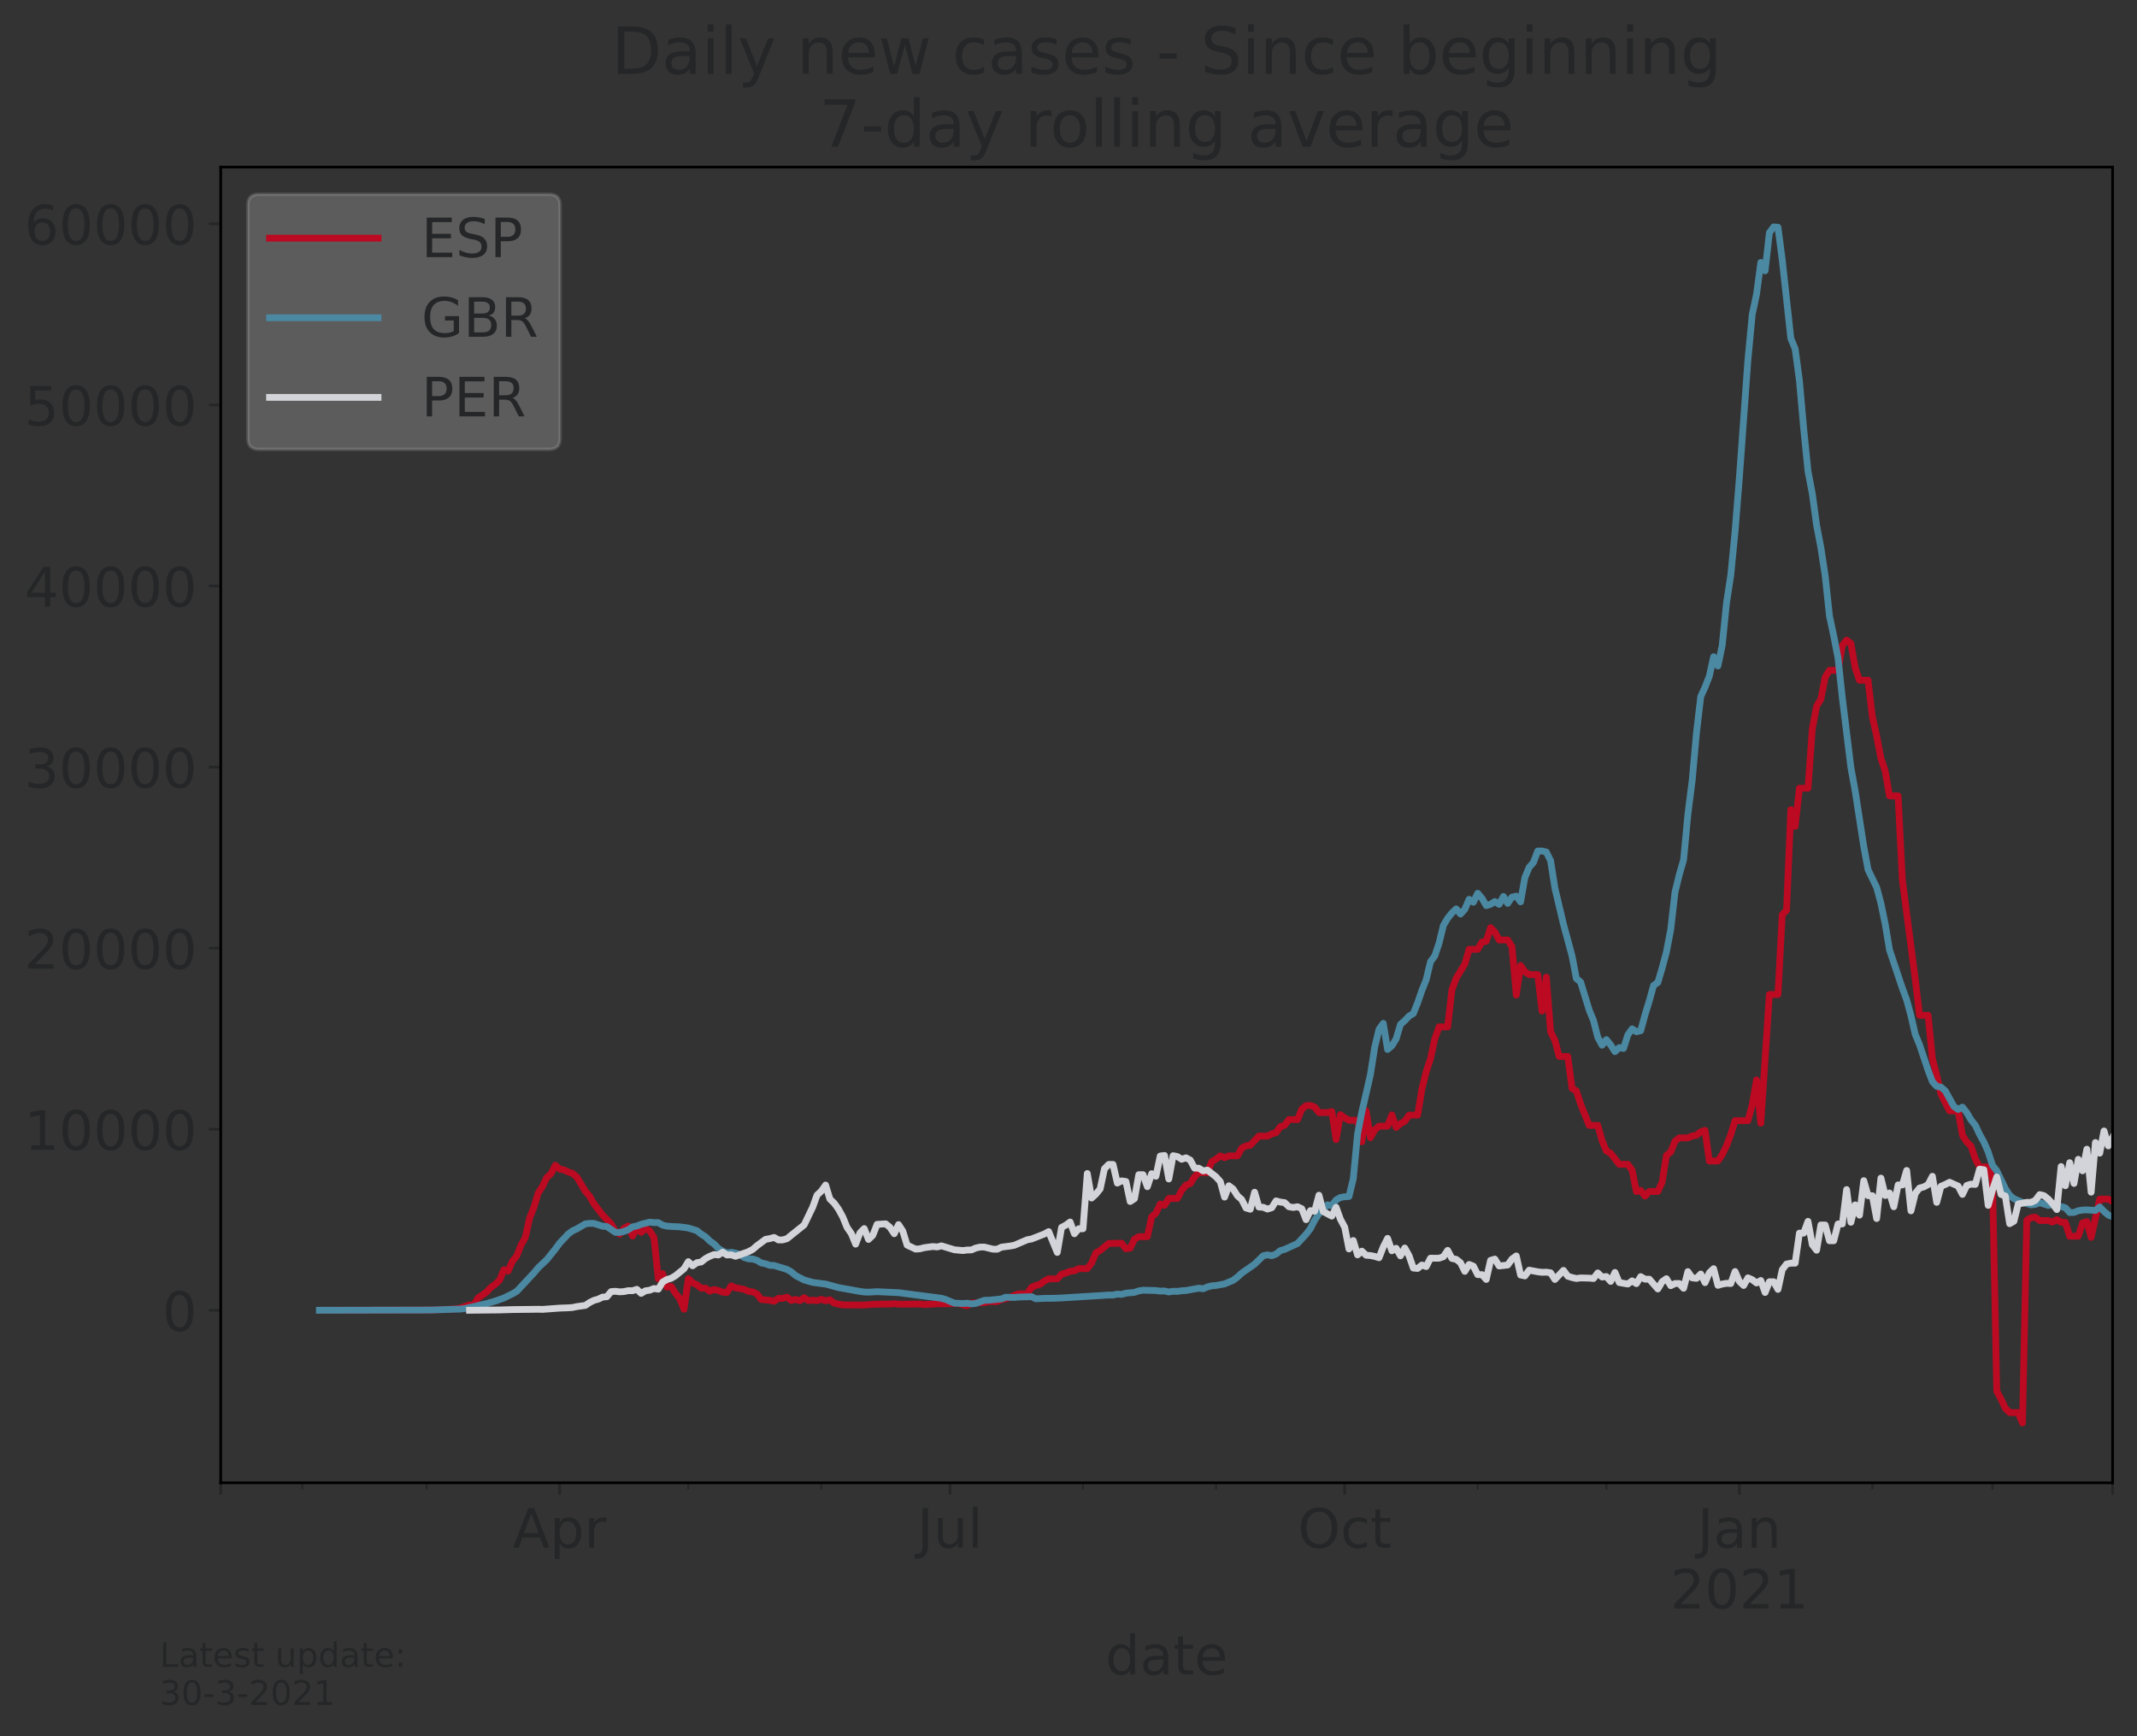 <?xml version="1.0" encoding="utf-8" standalone="no"?>
<!DOCTYPE svg PUBLIC "-//W3C//DTD SVG 1.1//EN"
  "http://www.w3.org/Graphics/SVG/1.1/DTD/svg11.dtd">
<!-- Created with matplotlib (https://matplotlib.org/) -->
<svg height="512.168pt" version="1.1" viewBox="0 0 630.3 512.168" width="630.3pt" xmlns="http://www.w3.org/2000/svg" xmlns:xlink="http://www.w3.org/1999/xlink">
 <rect x="0" y="0" width="630.3" height="512.168" fill="#333333" stroke="none"/>
 <defs>
  <style type="text/css">*{stroke-linecap:butt;stroke-linejoin:round;}</style>
 </defs>
 <g id="figure_1">
  <g id="patch_1">
   <path d="M 0 512.168 
L 630.3 512.168 
L 630.3 0 
L 0 0 
z
" style="fill:none;"/>
  </g>
  <g id="axes_1">
   <g id="patch_2">
    <path d="M 65.1 437.369 
L 623.1 437.369 
L 623.1 49.289 
L 65.1 49.289 
z
" style="fill:none;"/>
   </g>
   <g id="matplotlib.axis_1">
    <g id="xtick_1">
     <g id="line2d_1">
      <defs>
       <path d="M 0 0 
L 0 3.5 
" id="m5f23b0a380" style="stroke:#252627;stroke-width:0.8;"/>
      </defs>
      <g>
       <use style="fill:#252627;stroke:#252627;stroke-width:0.8;" x="65.1" xlink:href="#m5f23b0a380" y="437.369"/>
      </g>
     </g>
    </g>
    <g id="xtick_2">
     <g id="line2d_2">
      <g>
       <use style="fill:#252627;stroke:#252627;stroke-width:0.8;" x="165.059" xlink:href="#m5f23b0a380" y="437.369"/>
      </g>
     </g>
     <g id="text_1">
      <!-- Apr -->
      <g style="fill:#252627;" transform="translate(151.219 456.526)scale(0.16 -0.16)">
       <defs>
        <path d="M 34.188 63.188 
L 20.797 26.906 
L 47.609 26.906 
z
M 28.609 72.906 
L 39.797 72.906 
L 67.578 0 
L 57.328 0 
L 50.688 18.703 
L 17.828 18.703 
L 11.188 0 
L 0.781 0 
z
" id="DejaVuSans-65"/>
        <path d="M 18.109 8.203 
L 18.109 -20.797 
L 9.078 -20.797 
L 9.078 54.688 
L 18.109 54.688 
L 18.109 46.391 
Q 20.953 51.266 25.266 53.625 
Q 29.594 56 35.594 56 
Q 45.562 56 51.781 48.094 
Q 58.016 40.188 58.016 27.297 
Q 58.016 14.406 51.781 6.484 
Q 45.562 -1.422 35.594 -1.422 
Q 29.594 -1.422 25.266 0.953 
Q 20.953 3.328 18.109 8.203 
z
M 48.688 27.297 
Q 48.688 37.203 44.609 42.844 
Q 40.531 48.484 33.406 48.484 
Q 26.266 48.484 22.188 42.844 
Q 18.109 37.203 18.109 27.297 
Q 18.109 17.391 22.188 11.75 
Q 26.266 6.109 33.406 6.109 
Q 40.531 6.109 44.609 11.75 
Q 48.688 17.391 48.688 27.297 
z
" id="DejaVuSans-112"/>
        <path d="M 41.109 46.297 
Q 39.594 47.172 37.812 47.578 
Q 36.031 48 33.891 48 
Q 26.266 48 22.188 43.047 
Q 18.109 38.094 18.109 28.812 
L 18.109 0 
L 9.078 0 
L 9.078 54.688 
L 18.109 54.688 
L 18.109 46.188 
Q 20.953 51.172 25.484 53.578 
Q 30.031 56 36.531 56 
Q 37.453 56 38.578 55.875 
Q 39.703 55.766 41.062 55.516 
z
" id="DejaVuSans-114"/>
       </defs>
       <use xlink:href="#DejaVuSans-65"/>
       <use x="68.408" xlink:href="#DejaVuSans-112"/>
       <use x="131.885" xlink:href="#DejaVuSans-114"/>
      </g>
     </g>
    </g>
    <g id="xtick_3">
     <g id="line2d_3">
      <g>
       <use style="fill:#252627;stroke:#252627;stroke-width:0.8;" x="280.202" xlink:href="#m5f23b0a380" y="437.369"/>
      </g>
     </g>
     <g id="text_2">
      <!-- Jul -->
      <g style="fill:#252627;" transform="translate(270.55 456.526)scale(0.16 -0.16)">
       <defs>
        <path d="M 9.812 72.906 
L 19.672 72.906 
L 19.672 5.078 
Q 19.672 -8.109 14.672 -14.062 
Q 9.672 -20.016 -1.422 -20.016 
L -5.172 -20.016 
L -5.172 -11.719 
L -2.094 -11.719 
Q 4.438 -11.719 7.125 -8.047 
Q 9.812 -4.391 9.812 5.078 
z
" id="DejaVuSans-74"/>
        <path d="M 8.5 21.578 
L 8.5 54.688 
L 17.484 54.688 
L 17.484 21.922 
Q 17.484 14.156 20.5 10.266 
Q 23.531 6.391 29.594 6.391 
Q 36.859 6.391 41.078 11.031 
Q 45.312 15.672 45.312 23.688 
L 45.312 54.688 
L 54.297 54.688 
L 54.297 0 
L 45.312 0 
L 45.312 8.406 
Q 42.047 3.422 37.719 1 
Q 33.406 -1.422 27.688 -1.422 
Q 18.266 -1.422 13.375 4.438 
Q 8.5 10.297 8.5 21.578 
z
M 31.109 56 
z
" id="DejaVuSans-117"/>
        <path d="M 9.422 75.984 
L 18.406 75.984 
L 18.406 0 
L 9.422 0 
z
" id="DejaVuSans-108"/>
       </defs>
       <use xlink:href="#DejaVuSans-74"/>
       <use x="29.492" xlink:href="#DejaVuSans-117"/>
       <use x="92.871" xlink:href="#DejaVuSans-108"/>
      </g>
     </g>
    </g>
    <g id="xtick_4">
     <g id="line2d_4">
      <g>
       <use style="fill:#252627;stroke:#252627;stroke-width:0.8;" x="396.61" xlink:href="#m5f23b0a380" y="437.369"/>
      </g>
     </g>
     <g id="text_3">
      <!-- Oct -->
      <g style="fill:#252627;" transform="translate(382.778 456.526)scale(0.16 -0.16)">
       <defs>
        <path d="M 39.406 66.219 
Q 28.656 66.219 22.328 58.203 
Q 16.016 50.203 16.016 36.375 
Q 16.016 22.609 22.328 14.594 
Q 28.656 6.594 39.406 6.594 
Q 50.141 6.594 56.422 14.594 
Q 62.703 22.609 62.703 36.375 
Q 62.703 50.203 56.422 58.203 
Q 50.141 66.219 39.406 66.219 
z
M 39.406 74.219 
Q 54.734 74.219 63.906 63.938 
Q 73.094 53.656 73.094 36.375 
Q 73.094 19.141 63.906 8.859 
Q 54.734 -1.422 39.406 -1.422 
Q 24.031 -1.422 14.812 8.828 
Q 5.609 19.094 5.609 36.375 
Q 5.609 53.656 14.812 63.938 
Q 24.031 74.219 39.406 74.219 
z
" id="DejaVuSans-79"/>
        <path d="M 48.781 52.594 
L 48.781 44.188 
Q 44.969 46.297 41.141 47.344 
Q 37.312 48.391 33.406 48.391 
Q 24.656 48.391 19.812 42.844 
Q 14.984 37.312 14.984 27.297 
Q 14.984 17.281 19.812 11.734 
Q 24.656 6.203 33.406 6.203 
Q 37.312 6.203 41.141 7.25 
Q 44.969 8.297 48.781 10.406 
L 48.781 2.094 
Q 45.016 0.344 40.984 -0.531 
Q 36.969 -1.422 32.422 -1.422 
Q 20.062 -1.422 12.781 6.344 
Q 5.516 14.109 5.516 27.297 
Q 5.516 40.672 12.859 48.328 
Q 20.219 56 33.016 56 
Q 37.156 56 41.109 55.141 
Q 45.062 54.297 48.781 52.594 
z
" id="DejaVuSans-99"/>
        <path d="M 18.312 70.219 
L 18.312 54.688 
L 36.812 54.688 
L 36.812 47.703 
L 18.312 47.703 
L 18.312 18.016 
Q 18.312 11.328 20.141 9.422 
Q 21.969 7.516 27.594 7.516 
L 36.812 7.516 
L 36.812 0 
L 27.594 0 
Q 17.188 0 13.234 3.875 
Q 9.281 7.766 9.281 18.016 
L 9.281 47.703 
L 2.688 47.703 
L 2.688 54.688 
L 9.281 54.688 
L 9.281 70.219 
z
" id="DejaVuSans-116"/>
       </defs>
       <use xlink:href="#DejaVuSans-79"/>
       <use x="78.711" xlink:href="#DejaVuSans-99"/>
       <use x="133.691" xlink:href="#DejaVuSans-116"/>
      </g>
     </g>
    </g>
    <g id="xtick_5">
     <g id="line2d_5">
      <g>
       <use style="fill:#252627;stroke:#252627;stroke-width:0.8;" x="513.018" xlink:href="#m5f23b0a380" y="437.369"/>
      </g>
     </g>
     <g id="text_4">
      <!-- Jan -->
      <g style="fill:#252627;" transform="translate(500.686 456.526)scale(0.16 -0.16)">
       <defs>
        <path d="M 34.281 27.484 
Q 23.391 27.484 19.188 25 
Q 14.984 22.516 14.984 16.5 
Q 14.984 11.719 18.141 8.906 
Q 21.297 6.109 26.703 6.109 
Q 34.188 6.109 38.703 11.406 
Q 43.219 16.703 43.219 25.484 
L 43.219 27.484 
z
M 52.203 31.203 
L 52.203 0 
L 43.219 0 
L 43.219 8.297 
Q 40.141 3.328 35.547 0.953 
Q 30.953 -1.422 24.312 -1.422 
Q 15.922 -1.422 10.953 3.297 
Q 6 8.016 6 15.922 
Q 6 25.141 12.172 29.828 
Q 18.359 34.516 30.609 34.516 
L 43.219 34.516 
L 43.219 35.406 
Q 43.219 41.609 39.141 45 
Q 35.062 48.391 27.688 48.391 
Q 23 48.391 18.547 47.266 
Q 14.109 46.141 10.016 43.891 
L 10.016 52.203 
Q 14.938 54.109 19.578 55.047 
Q 24.219 56 28.609 56 
Q 40.484 56 46.344 49.844 
Q 52.203 43.703 52.203 31.203 
z
" id="DejaVuSans-97"/>
        <path d="M 54.891 33.016 
L 54.891 0 
L 45.906 0 
L 45.906 32.719 
Q 45.906 40.484 42.875 44.328 
Q 39.844 48.188 33.797 48.188 
Q 26.516 48.188 22.312 43.547 
Q 18.109 38.922 18.109 30.906 
L 18.109 0 
L 9.078 0 
L 9.078 54.688 
L 18.109 54.688 
L 18.109 46.188 
Q 21.344 51.125 25.703 53.562 
Q 30.078 56 35.797 56 
Q 45.219 56 50.047 50.172 
Q 54.891 44.344 54.891 33.016 
z
" id="DejaVuSans-110"/>
       </defs>
       <use xlink:href="#DejaVuSans-74"/>
       <use x="29.492" xlink:href="#DejaVuSans-97"/>
       <use x="90.771" xlink:href="#DejaVuSans-110"/>
      </g>
      <!-- 2021 -->
      <g style="fill:#252627;" transform="translate(492.658 474.443)scale(0.16 -0.16)">
       <defs>
        <path d="M 19.188 8.297 
L 53.609 8.297 
L 53.609 0 
L 7.328 0 
L 7.328 8.297 
Q 12.938 14.109 22.625 23.891 
Q 32.328 33.688 34.812 36.531 
Q 39.547 41.844 41.422 45.531 
Q 43.312 49.219 43.312 52.781 
Q 43.312 58.594 39.234 62.25 
Q 35.156 65.922 28.609 65.922 
Q 23.969 65.922 18.812 64.312 
Q 13.672 62.703 7.812 59.422 
L 7.812 69.391 
Q 13.766 71.781 18.938 73 
Q 24.125 74.219 28.422 74.219 
Q 39.75 74.219 46.484 68.547 
Q 53.219 62.891 53.219 53.422 
Q 53.219 48.922 51.531 44.891 
Q 49.859 40.875 45.406 35.406 
Q 44.188 33.984 37.641 27.219 
Q 31.109 20.453 19.188 8.297 
z
" id="DejaVuSans-50"/>
        <path d="M 31.781 66.406 
Q 24.172 66.406 20.328 58.906 
Q 16.5 51.422 16.5 36.375 
Q 16.5 21.391 20.328 13.891 
Q 24.172 6.391 31.781 6.391 
Q 39.453 6.391 43.281 13.891 
Q 47.125 21.391 47.125 36.375 
Q 47.125 51.422 43.281 58.906 
Q 39.453 66.406 31.781 66.406 
z
M 31.781 74.219 
Q 44.047 74.219 50.516 64.516 
Q 56.984 54.828 56.984 36.375 
Q 56.984 17.969 50.516 8.266 
Q 44.047 -1.422 31.781 -1.422 
Q 19.531 -1.422 13.062 8.266 
Q 6.594 17.969 6.594 36.375 
Q 6.594 54.828 13.062 64.516 
Q 19.531 74.219 31.781 74.219 
z
" id="DejaVuSans-48"/>
        <path d="M 12.406 8.297 
L 28.516 8.297 
L 28.516 63.922 
L 10.984 60.406 
L 10.984 69.391 
L 28.422 72.906 
L 38.281 72.906 
L 38.281 8.297 
L 54.391 8.297 
L 54.391 0 
L 12.406 0 
z
" id="DejaVuSans-49"/>
       </defs>
       <use xlink:href="#DejaVuSans-50"/>
       <use x="63.623" xlink:href="#DejaVuSans-48"/>
       <use x="127.246" xlink:href="#DejaVuSans-50"/>
       <use x="190.869" xlink:href="#DejaVuSans-49"/>
      </g>
     </g>
    </g>
    <g id="xtick_6">
     <g id="line2d_6">
      <g>
       <use style="fill:#252627;stroke:#252627;stroke-width:0.8;" x="623.1" xlink:href="#m5f23b0a380" y="437.369"/>
      </g>
     </g>
    </g>
    <g id="xtick_7">
     <g id="line2d_7">
      <defs>
       <path d="M 0 0 
L 0 2 
" id="m68b593fdd2" style="stroke:#252627;stroke-width:0.6;"/>
      </defs>
      <g>
       <use style="fill:#252627;stroke:#252627;stroke-width:0.6;" x="89.141" xlink:href="#m68b593fdd2" y="437.369"/>
      </g>
     </g>
    </g>
    <g id="xtick_8">
     <g id="line2d_8">
      <g>
       <use style="fill:#252627;stroke:#252627;stroke-width:0.6;" x="125.835" xlink:href="#m68b593fdd2" y="437.369"/>
      </g>
     </g>
    </g>
    <g id="xtick_9">
     <g id="line2d_9">
      <g>
       <use style="fill:#252627;stroke:#252627;stroke-width:0.6;" x="203.018" xlink:href="#m68b593fdd2" y="437.369"/>
      </g>
     </g>
    </g>
    <g id="xtick_10">
     <g id="line2d_10">
      <g>
       <use style="fill:#252627;stroke:#252627;stroke-width:0.6;" x="242.243" xlink:href="#m68b593fdd2" y="437.369"/>
      </g>
     </g>
    </g>
    <g id="xtick_11">
     <g id="line2d_11">
      <g>
       <use style="fill:#252627;stroke:#252627;stroke-width:0.6;" x="319.427" xlink:href="#m68b593fdd2" y="437.369"/>
      </g>
     </g>
    </g>
    <g id="xtick_12">
     <g id="line2d_12">
      <g>
       <use style="fill:#252627;stroke:#252627;stroke-width:0.6;" x="358.651" xlink:href="#m68b593fdd2" y="437.369"/>
      </g>
     </g>
    </g>
    <g id="xtick_13">
     <g id="line2d_13">
      <g>
       <use style="fill:#252627;stroke:#252627;stroke-width:0.6;" x="435.835" xlink:href="#m68b593fdd2" y="437.369"/>
      </g>
     </g>
    </g>
    <g id="xtick_14">
     <g id="line2d_14">
      <g>
       <use style="fill:#252627;stroke:#252627;stroke-width:0.6;" x="473.794" xlink:href="#m68b593fdd2" y="437.369"/>
      </g>
     </g>
    </g>
    <g id="xtick_15">
     <g id="line2d_15">
      <g>
       <use style="fill:#252627;stroke:#252627;stroke-width:0.6;" x="552.243" xlink:href="#m68b593fdd2" y="437.369"/>
      </g>
     </g>
    </g>
    <g id="xtick_16">
     <g id="line2d_16">
      <g>
       <use style="fill:#252627;stroke:#252627;stroke-width:0.6;" x="587.671" xlink:href="#m68b593fdd2" y="437.369"/>
      </g>
     </g>
    </g>
    <g id="text_5">
     <!-- date -->
     <g style="fill:#252627;" transform="translate(326.06 493.928)scale(0.16 -0.16)">
      <defs>
       <path d="M 45.406 46.391 
L 45.406 75.984 
L 54.391 75.984 
L 54.391 0 
L 45.406 0 
L 45.406 8.203 
Q 42.578 3.328 38.25 0.953 
Q 33.938 -1.422 27.875 -1.422 
Q 17.969 -1.422 11.734 6.484 
Q 5.516 14.406 5.516 27.297 
Q 5.516 40.188 11.734 48.094 
Q 17.969 56 27.875 56 
Q 33.938 56 38.25 53.625 
Q 42.578 51.266 45.406 46.391 
z
M 14.797 27.297 
Q 14.797 17.391 18.875 11.75 
Q 22.953 6.109 30.078 6.109 
Q 37.203 6.109 41.297 11.75 
Q 45.406 17.391 45.406 27.297 
Q 45.406 37.203 41.297 42.844 
Q 37.203 48.484 30.078 48.484 
Q 22.953 48.484 18.875 42.844 
Q 14.797 37.203 14.797 27.297 
z
" id="DejaVuSans-100"/>
       <path d="M 56.203 29.594 
L 56.203 25.203 
L 14.891 25.203 
Q 15.484 15.922 20.484 11.062 
Q 25.484 6.203 34.422 6.203 
Q 39.594 6.203 44.453 7.469 
Q 49.312 8.734 54.109 11.281 
L 54.109 2.781 
Q 49.266 0.734 44.188 -0.344 
Q 39.109 -1.422 33.891 -1.422 
Q 20.797 -1.422 13.156 6.188 
Q 5.516 13.812 5.516 26.812 
Q 5.516 40.234 12.766 48.109 
Q 20.016 56 32.328 56 
Q 43.359 56 49.781 48.891 
Q 56.203 41.797 56.203 29.594 
z
M 47.219 32.234 
Q 47.125 39.594 43.094 43.984 
Q 39.062 48.391 32.422 48.391 
Q 24.906 48.391 20.391 44.141 
Q 15.875 39.891 15.188 32.172 
z
" id="DejaVuSans-101"/>
      </defs>
      <use xlink:href="#DejaVuSans-100"/>
      <use x="63.477" xlink:href="#DejaVuSans-97"/>
      <use x="124.756" xlink:href="#DejaVuSans-116"/>
      <use x="163.965" xlink:href="#DejaVuSans-101"/>
     </g>
    </g>
   </g>
   <g id="matplotlib.axis_2">
    <g id="ytick_1">
     <g id="line2d_17">
      <defs>
       <path d="M 0 0 
L -3.5 0 
" id="me5a12f230f" style="stroke:#252627;stroke-width:0.8;"/>
      </defs>
      <g>
       <use style="fill:#252627;stroke:#252627;stroke-width:0.8;" x="65.1" xlink:href="#me5a12f230f" y="386.49"/>
      </g>
     </g>
     <g id="text_6">
      <!-- 0 -->
      <g style="fill:#252627;" transform="translate(47.92 392.569)scale(0.16 -0.16)">
       <use xlink:href="#DejaVuSans-48"/>
      </g>
     </g>
    </g>
    <g id="ytick_2">
     <g id="line2d_18">
      <g>
       <use style="fill:#252627;stroke:#252627;stroke-width:0.8;" x="65.1" xlink:href="#me5a12f230f" y="333.077"/>
      </g>
     </g>
     <g id="text_7">
      <!-- 10000 -->
      <g style="fill:#252627;" transform="translate(7.2 339.156)scale(0.16 -0.16)">
       <use xlink:href="#DejaVuSans-49"/>
       <use x="63.623" xlink:href="#DejaVuSans-48"/>
       <use x="127.246" xlink:href="#DejaVuSans-48"/>
       <use x="190.869" xlink:href="#DejaVuSans-48"/>
       <use x="254.492" xlink:href="#DejaVuSans-48"/>
      </g>
     </g>
    </g>
    <g id="ytick_3">
     <g id="line2d_19">
      <g>
       <use style="fill:#252627;stroke:#252627;stroke-width:0.8;" x="65.1" xlink:href="#me5a12f230f" y="279.664"/>
      </g>
     </g>
     <g id="text_8">
      <!-- 20000 -->
      <g style="fill:#252627;" transform="translate(7.2 285.743)scale(0.16 -0.16)">
       <use xlink:href="#DejaVuSans-50"/>
       <use x="63.623" xlink:href="#DejaVuSans-48"/>
       <use x="127.246" xlink:href="#DejaVuSans-48"/>
       <use x="190.869" xlink:href="#DejaVuSans-48"/>
       <use x="254.492" xlink:href="#DejaVuSans-48"/>
      </g>
     </g>
    </g>
    <g id="ytick_4">
     <g id="line2d_20">
      <g>
       <use style="fill:#252627;stroke:#252627;stroke-width:0.8;" x="65.1" xlink:href="#me5a12f230f" y="226.252"/>
      </g>
     </g>
     <g id="text_9">
      <!-- 30000 -->
      <g style="fill:#252627;" transform="translate(7.2 232.33)scale(0.16 -0.16)">
       <defs>
        <path d="M 40.578 39.312 
Q 47.656 37.797 51.625 33 
Q 55.609 28.219 55.609 21.188 
Q 55.609 10.406 48.188 4.484 
Q 40.766 -1.422 27.094 -1.422 
Q 22.516 -1.422 17.656 -0.516 
Q 12.797 0.391 7.625 2.203 
L 7.625 11.719 
Q 11.719 9.328 16.594 8.109 
Q 21.484 6.891 26.812 6.891 
Q 36.078 6.891 40.938 10.547 
Q 45.797 14.203 45.797 21.188 
Q 45.797 27.641 41.281 31.266 
Q 36.766 34.906 28.719 34.906 
L 20.219 34.906 
L 20.219 43.016 
L 29.109 43.016 
Q 36.375 43.016 40.234 45.922 
Q 44.094 48.828 44.094 54.297 
Q 44.094 59.906 40.109 62.906 
Q 36.141 65.922 28.719 65.922 
Q 24.656 65.922 20.016 65.031 
Q 15.375 64.156 9.812 62.312 
L 9.812 71.094 
Q 15.438 72.656 20.344 73.438 
Q 25.25 74.219 29.594 74.219 
Q 40.828 74.219 47.359 69.109 
Q 53.906 64.016 53.906 55.328 
Q 53.906 49.266 50.438 45.094 
Q 46.969 40.922 40.578 39.312 
z
" id="DejaVuSans-51"/>
       </defs>
       <use xlink:href="#DejaVuSans-51"/>
       <use x="63.623" xlink:href="#DejaVuSans-48"/>
       <use x="127.246" xlink:href="#DejaVuSans-48"/>
       <use x="190.869" xlink:href="#DejaVuSans-48"/>
       <use x="254.492" xlink:href="#DejaVuSans-48"/>
      </g>
     </g>
    </g>
    <g id="ytick_5">
     <g id="line2d_21">
      <g>
       <use style="fill:#252627;stroke:#252627;stroke-width:0.8;" x="65.1" xlink:href="#me5a12f230f" y="172.839"/>
      </g>
     </g>
     <g id="text_10">
      <!-- 40000 -->
      <g style="fill:#252627;" transform="translate(7.2 178.918)scale(0.16 -0.16)">
       <defs>
        <path d="M 37.797 64.312 
L 12.891 25.391 
L 37.797 25.391 
z
M 35.203 72.906 
L 47.609 72.906 
L 47.609 25.391 
L 58.016 25.391 
L 58.016 17.188 
L 47.609 17.188 
L 47.609 0 
L 37.797 0 
L 37.797 17.188 
L 4.891 17.188 
L 4.891 26.703 
z
" id="DejaVuSans-52"/>
       </defs>
       <use xlink:href="#DejaVuSans-52"/>
       <use x="63.623" xlink:href="#DejaVuSans-48"/>
       <use x="127.246" xlink:href="#DejaVuSans-48"/>
       <use x="190.869" xlink:href="#DejaVuSans-48"/>
       <use x="254.492" xlink:href="#DejaVuSans-48"/>
      </g>
     </g>
    </g>
    <g id="ytick_6">
     <g id="line2d_22">
      <g>
       <use style="fill:#252627;stroke:#252627;stroke-width:0.8;" x="65.1" xlink:href="#me5a12f230f" y="119.426"/>
      </g>
     </g>
     <g id="text_11">
      <!-- 50000 -->
      <g style="fill:#252627;" transform="translate(7.2 125.505)scale(0.16 -0.16)">
       <defs>
        <path d="M 10.797 72.906 
L 49.516 72.906 
L 49.516 64.594 
L 19.828 64.594 
L 19.828 46.734 
Q 21.969 47.469 24.109 47.828 
Q 26.266 48.188 28.422 48.188 
Q 40.625 48.188 47.75 41.5 
Q 54.891 34.812 54.891 23.391 
Q 54.891 11.625 47.562 5.094 
Q 40.234 -1.422 26.906 -1.422 
Q 22.312 -1.422 17.547 -0.641 
Q 12.797 0.141 7.719 1.703 
L 7.719 11.625 
Q 12.109 9.234 16.797 8.062 
Q 21.484 6.891 26.703 6.891 
Q 35.156 6.891 40.078 11.328 
Q 45.016 15.766 45.016 23.391 
Q 45.016 31 40.078 35.438 
Q 35.156 39.891 26.703 39.891 
Q 22.75 39.891 18.812 39.016 
Q 14.891 38.141 10.797 36.281 
z
" id="DejaVuSans-53"/>
       </defs>
       <use xlink:href="#DejaVuSans-53"/>
       <use x="63.623" xlink:href="#DejaVuSans-48"/>
       <use x="127.246" xlink:href="#DejaVuSans-48"/>
       <use x="190.869" xlink:href="#DejaVuSans-48"/>
       <use x="254.492" xlink:href="#DejaVuSans-48"/>
      </g>
     </g>
    </g>
    <g id="ytick_7">
     <g id="line2d_23">
      <g>
       <use style="fill:#252627;stroke:#252627;stroke-width:0.8;" x="65.1" xlink:href="#me5a12f230f" y="66.013"/>
      </g>
     </g>
     <g id="text_12">
      <!-- 60000 -->
      <g style="fill:#252627;" transform="translate(7.2 72.092)scale(0.16 -0.16)">
       <defs>
        <path d="M 33.016 40.375 
Q 26.375 40.375 22.484 35.828 
Q 18.609 31.297 18.609 23.391 
Q 18.609 15.531 22.484 10.953 
Q 26.375 6.391 33.016 6.391 
Q 39.656 6.391 43.531 10.953 
Q 47.406 15.531 47.406 23.391 
Q 47.406 31.297 43.531 35.828 
Q 39.656 40.375 33.016 40.375 
z
M 52.594 71.297 
L 52.594 62.312 
Q 48.875 64.062 45.094 64.984 
Q 41.312 65.922 37.594 65.922 
Q 27.828 65.922 22.672 59.328 
Q 17.531 52.734 16.797 39.406 
Q 19.672 43.656 24.016 45.922 
Q 28.375 48.188 33.594 48.188 
Q 44.578 48.188 50.953 41.516 
Q 57.328 34.859 57.328 23.391 
Q 57.328 12.156 50.688 5.359 
Q 44.047 -1.422 33.016 -1.422 
Q 20.359 -1.422 13.672 8.266 
Q 6.984 17.969 6.984 36.375 
Q 6.984 53.656 15.188 63.938 
Q 23.391 74.219 37.203 74.219 
Q 40.922 74.219 44.703 73.484 
Q 48.484 72.75 52.594 71.297 
z
" id="DejaVuSans-54"/>
       </defs>
       <use xlink:href="#DejaVuSans-54"/>
       <use x="63.623" xlink:href="#DejaVuSans-48"/>
       <use x="127.246" xlink:href="#DejaVuSans-48"/>
       <use x="190.869" xlink:href="#DejaVuSans-48"/>
       <use x="254.492" xlink:href="#DejaVuSans-48"/>
      </g>
     </g>
    </g>
   </g>
   <g id="line2d_24">
    <path clip-path="url(#pa6e7c71280)" d="M 95.467 386.489 
L 127.1 386.4 
L 133.427 386.143 
L 134.692 386.041 
L 135.957 385.763 
L 138.488 384.922 
L 139.753 384.95 
L 141.018 382.803 
L 142.284 381.995 
L 143.549 381.053 
L 144.814 379.723 
L 146.08 378.819 
L 147.345 377.614 
L 148.61 374.521 
L 149.876 374.909 
L 151.141 372.005 
L 152.406 370.489 
L 153.671 367.266 
L 154.937 365.02 
L 156.202 359.322 
L 157.467 356.103 
L 158.733 351.917 
L 159.998 349.97 
L 161.263 347.314 
L 162.529 346.186 
L 163.794 343.731 
L 165.059 344.826 
L 166.324 345.073 
L 167.59 345.683 
L 168.855 346.1 
L 170.12 347.166 
L 172.651 351.376 
L 173.916 352.838 
L 175.182 355.086 
L 177.712 358.365 
L 180.243 360.986 
L 181.508 363.142 
L 182.773 364.038 
L 184.039 362.282 
L 185.304 361.641 
L 186.569 364.592 
L 187.835 362.193 
L 189.1 363.514 
L 190.365 362.35 
L 191.631 363.03 
L 192.896 365.067 
L 194.161 377.218 
L 195.427 375.671 
L 196.692 379.653 
L 197.957 379.428 
L 199.222 381.458 
L 200.488 383.035 
L 201.753 386.176 
L 203.018 377.161 
L 204.284 378.343 
L 205.549 378.988 
L 206.814 379.969 
L 208.08 379.961 
L 209.345 380.837 
L 210.61 380.377 
L 211.876 380.66 
L 213.141 381.152 
L 214.406 381.237 
L 215.671 379.298 
L 216.937 379.851 
L 219.467 380.315 
L 220.733 380.9 
L 221.998 381.057 
L 223.263 381.646 
L 224.529 383.308 
L 227.059 383.542 
L 228.324 383.822 
L 229.59 382.949 
L 230.855 382.986 
L 232.12 382.618 
L 233.386 383.595 
L 234.651 383.268 
L 235.916 383.664 
L 237.182 382.775 
L 238.447 383.636 
L 239.712 383.485 
L 240.978 383.661 
L 242.243 383.256 
L 243.508 383.687 
L 244.773 383.387 
L 246.039 384.389 
L 248.569 384.901 
L 254.896 384.928 
L 257.427 384.739 
L 259.957 384.665 
L 262.488 384.656 
L 263.753 384.536 
L 265.018 384.685 
L 268.814 384.663 
L 271.345 384.656 
L 272.61 384.798 
L 276.406 384.584 
L 278.937 384.568 
L 282.733 384.476 
L 283.998 384.906 
L 285.263 385.136 
L 286.529 384.339 
L 290.324 384.237 
L 291.59 383.924 
L 294.12 383.924 
L 295.386 383.313 
L 296.651 383.065 
L 297.916 382.689 
L 299.182 382.065 
L 300.447 381.647 
L 302.978 381.647 
L 304.243 379.712 
L 305.508 379.184 
L 306.773 378.816 
L 308.039 377.859 
L 309.304 377.207 
L 311.835 377.207 
L 313.1 375.849 
L 314.365 375.49 
L 315.631 374.976 
L 316.896 374.843 
L 318.161 374.204 
L 320.692 374.204 
L 321.957 372.548 
L 323.222 369.547 
L 324.488 368.844 
L 327.018 366.773 
L 330.814 366.707 
L 332.08 368.331 
L 333.345 368.164 
L 334.61 365.522 
L 335.876 364.781 
L 338.406 364.781 
L 339.671 358.943 
L 340.937 357.812 
L 342.202 355.142 
L 343.467 355.532 
L 344.733 353.495 
L 347.263 353.495 
L 348.529 351.12 
L 349.794 349.592 
L 351.059 349.115 
L 352.324 347.116 
L 353.59 345.872 
L 356.12 345.872 
L 357.386 342.675 
L 358.651 341.913 
L 359.916 340.933 
L 361.182 341.466 
L 362.447 340.934 
L 364.978 340.934 
L 366.243 338.654 
L 367.508 338.006 
L 368.773 337.789 
L 371.304 335.109 
L 373.835 335.109 
L 375.1 334.465 
L 376.365 334.104 
L 377.631 332.329 
L 378.896 331.927 
L 380.161 330.243 
L 382.692 330.243 
L 383.957 327.173 
L 385.222 326.134 
L 386.488 326.06 
L 387.753 326.547 
L 389.018 328.162 
L 391.549 328.162 
L 392.814 327.89 
L 394.08 336.13 
L 395.345 328.78 
L 396.61 329.721 
L 397.876 330.444 
L 400.406 330.444 
L 401.671 336.781 
L 402.937 327.626 
L 404.202 335.585 
L 405.467 333.293 
L 406.733 332.177 
L 409.263 332.177 
L 410.529 328.838 
L 411.794 332.561 
L 413.059 331.433 
L 414.324 330.75 
L 415.59 328.92 
L 418.12 328.92 
L 419.386 321.265 
L 420.651 316.11 
L 421.916 312.293 
L 423.182 306.442 
L 424.447 302.882 
L 426.978 302.882 
L 428.243 291.971 
L 429.508 288.503 
L 432.039 284.394 
L 433.304 280.011 
L 435.835 280.011 
L 437.1 277.851 
L 438.365 277.659 
L 439.631 273.633 
L 440.896 274.908 
L 442.161 277.258 
L 444.692 277.258 
L 445.957 279.267 
L 447.222 293.512 
L 448.488 284.776 
L 449.753 286.605 
L 451.018 287.479 
L 453.549 287.479 
L 454.814 298.247 
L 456.08 288.207 
L 457.345 304.362 
L 458.61 306.864 
L 459.876 311.606 
L 462.406 311.606 
L 463.671 321.058 
L 464.937 321.768 
L 466.202 325.657 
L 468.733 331.949 
L 471.263 331.949 
L 472.529 336.457 
L 473.794 339.487 
L 475.059 340.167 
L 477.59 343.425 
L 480.12 343.425 
L 481.386 345.178 
L 482.651 351.479 
L 483.916 351.141 
L 485.182 352.799 
L 486.447 351.445 
L 488.978 351.445 
L 490.243 348.677 
L 491.508 340.796 
L 492.773 339.8 
L 494.039 336.614 
L 495.304 335.625 
L 497.835 335.625 
L 499.1 335.088 
L 500.365 334.839 
L 501.631 333.841 
L 502.896 333.436 
L 504.161 342.451 
L 506.692 342.451 
L 507.957 340.582 
L 509.222 337.961 
L 510.488 334.657 
L 511.753 330.548 
L 515.549 330.548 
L 516.814 325.881 
L 518.08 318.547 
L 519.345 331.302 
L 521.876 293.327 
L 524.406 293.327 
L 525.671 269.792 
L 526.937 268.466 
L 528.202 238.807 
L 529.467 243.753 
L 530.733 232.505 
L 533.263 232.505 
L 534.529 215.059 
L 535.794 208.303 
L 537.059 206.238 
L 538.324 199.768 
L 539.59 197.717 
L 542.12 197.717 
L 543.386 190.441 
L 544.651 188.805 
L 545.916 189.79 
L 547.182 197.007 
L 548.447 200.645 
L 550.978 200.645 
L 552.243 211.431 
L 553.508 217.055 
L 554.773 223.685 
L 556.039 227.454 
L 557.304 234.743 
L 559.835 234.743 
L 561.1 259.612 
L 564.896 288.799 
L 566.161 299.469 
L 568.692 299.469 
L 569.957 312.322 
L 571.222 317.163 
L 572.488 322.722 
L 575.018 327.67 
L 577.549 327.67 
L 578.814 334.844 
L 580.08 336.824 
L 581.345 338.058 
L 582.61 341.833 
L 583.876 344.194 
L 586.406 344.194 
L 587.671 347.911 
L 588.937 410.333 
L 590.202 412.68 
L 591.467 415.374 
L 592.733 416.661 
L 595.263 416.661 
L 596.529 419.729 
L 597.794 359.938 
L 599.059 359.188 
L 600.324 359.022 
L 601.59 360.019 
L 604.12 360.019 
L 605.386 360.476 
L 606.651 359.752 
L 607.916 360.535 
L 609.182 360.565 
L 610.447 364.646 
L 612.978 364.646 
L 614.243 360.744 
L 615.508 360.322 
L 616.773 364.97 
L 619.304 353.685 
L 621.835 353.685 
L 623.1 354.426 
L 623.1 354.426 
" style="fill:none;stroke:#bb0a21;stroke-linecap:square;stroke-width:2;"/>
   </g>
   <g id="line2d_25">
    <path clip-path="url(#pa6e7c71280)" d="M 94.202 386.483 
L 127.1 386.411 
L 135.957 386.112 
L 137.222 385.956 
L 143.549 384.511 
L 146.08 383.764 
L 148.61 382.87 
L 151.141 381.627 
L 152.406 380.906 
L 157.467 375.475 
L 158.733 373.956 
L 161.263 371.566 
L 163.794 368.414 
L 165.059 366.692 
L 167.59 363.996 
L 168.855 363.057 
L 170.12 362.479 
L 172.651 360.998 
L 173.916 360.853 
L 175.182 360.871 
L 177.712 361.69 
L 178.978 361.775 
L 181.508 363.491 
L 182.773 363.539 
L 184.039 363.206 
L 185.304 362.73 
L 186.569 361.874 
L 187.835 361.629 
L 189.1 361.124 
L 191.631 360.489 
L 192.896 360.623 
L 194.161 360.63 
L 195.427 361.371 
L 196.692 361.667 
L 199.222 361.827 
L 200.488 361.869 
L 203.018 362.216 
L 205.549 363.002 
L 206.814 364.01 
L 208.08 364.802 
L 209.345 366.034 
L 210.61 366.944 
L 211.876 368.224 
L 213.141 369.048 
L 214.406 369.548 
L 215.671 369.391 
L 216.937 369.615 
L 218.202 370.024 
L 219.467 370.904 
L 220.733 371.309 
L 221.998 371.369 
L 223.263 371.747 
L 224.529 372.52 
L 225.794 372.777 
L 227.059 373.225 
L 228.324 373.274 
L 232.12 374.43 
L 233.386 375.166 
L 234.651 376.233 
L 237.182 377.546 
L 239.712 378.259 
L 242.243 378.606 
L 243.508 378.75 
L 247.304 379.784 
L 253.631 380.921 
L 254.896 381.097 
L 256.161 381.14 
L 258.692 381 
L 265.018 381.292 
L 277.671 382.937 
L 278.937 383.302 
L 281.467 384.374 
L 283.998 384.486 
L 285.263 384.4 
L 286.529 384.599 
L 287.794 384.462 
L 290.324 383.538 
L 291.59 383.521 
L 295.386 383.132 
L 296.651 382.631 
L 299.182 382.704 
L 300.447 382.579 
L 304.243 382.482 
L 305.508 383.088 
L 308.039 382.969 
L 310.569 382.951 
L 313.1 382.855 
L 327.018 381.986 
L 328.284 381.989 
L 329.549 381.71 
L 330.814 381.804 
L 332.08 381.442 
L 334.61 381.2 
L 335.876 380.772 
L 337.141 380.56 
L 340.937 380.664 
L 342.202 380.823 
L 343.467 380.787 
L 344.733 381.093 
L 345.998 380.872 
L 347.263 380.92 
L 348.529 380.724 
L 349.794 380.657 
L 353.59 379.971 
L 354.855 380.141 
L 356.12 379.604 
L 357.386 379.269 
L 358.651 379.169 
L 361.182 378.708 
L 363.712 377.641 
L 364.978 376.699 
L 366.243 375.525 
L 370.039 372.879 
L 372.569 370.404 
L 373.835 370.137 
L 375.1 370.387 
L 376.365 369.903 
L 377.631 368.891 
L 378.896 368.526 
L 382.692 366.793 
L 385.222 364.066 
L 386.488 362.402 
L 387.753 359.935 
L 389.018 357.99 
L 391.549 355.379 
L 392.814 355.624 
L 394.08 353.93 
L 395.345 353.221 
L 396.61 353.003 
L 397.876 352.915 
L 399.141 347.699 
L 400.406 334.525 
L 401.671 328.004 
L 404.202 316.972 
L 405.467 308.868 
L 406.733 303.608 
L 407.998 301.86 
L 409.263 309.554 
L 410.529 308.48 
L 411.794 306.425 
L 413.059 302.169 
L 414.324 301.065 
L 415.59 299.716 
L 416.855 298.944 
L 418.12 295.807 
L 419.386 292.129 
L 420.651 288.99 
L 421.916 283.682 
L 423.182 281.957 
L 424.447 278.216 
L 425.712 272.992 
L 426.978 270.853 
L 428.243 269.273 
L 429.508 268.084 
L 430.773 269.604 
L 432.039 268.215 
L 433.304 265.27 
L 434.569 266.12 
L 435.835 263.477 
L 437.1 264.952 
L 438.365 267.124 
L 439.631 266.748 
L 440.896 265.92 
L 442.161 266.756 
L 443.427 264.421 
L 444.692 266.467 
L 445.957 264.613 
L 447.222 264.328 
L 448.488 266.011 
L 449.753 258.875 
L 451.018 255.827 
L 452.284 254.38 
L 453.549 251.024 
L 454.814 251.01 
L 456.08 251.308 
L 457.345 253.868 
L 458.61 261.942 
L 461.141 272.622 
L 463.671 281.978 
L 464.937 288.629 
L 466.202 289.685 
L 468.733 297.95 
L 469.998 301.025 
L 471.263 305.987 
L 472.529 308.304 
L 473.794 306.662 
L 475.059 308.206 
L 476.324 310.194 
L 477.59 309.003 
L 478.855 309.241 
L 480.12 305.267 
L 481.386 303.477 
L 482.651 304.325 
L 483.916 304.022 
L 485.182 299.356 
L 486.447 295.234 
L 487.712 290.675 
L 488.978 289.783 
L 490.243 285.508 
L 491.508 280.79 
L 492.773 274.177 
L 494.039 263.139 
L 495.304 257.969 
L 496.569 253.623 
L 497.835 240.237 
L 499.1 230.211 
L 500.365 216.2 
L 501.631 205.451 
L 502.896 202.691 
L 504.161 199.454 
L 505.427 193.701 
L 506.692 196.441 
L 507.957 190.38 
L 509.222 177.909 
L 510.488 169.629 
L 511.753 156.749 
L 513.018 140.988 
L 515.549 106.095 
L 516.814 92.77 
L 518.08 86.809 
L 519.345 77.411 
L 520.61 79.884 
L 521.876 68.642 
L 523.141 66.929 
L 524.406 67.029 
L 525.671 76.68 
L 528.202 99.825 
L 529.467 102.864 
L 530.733 112.255 
L 531.998 126.501 
L 533.263 138.981 
L 534.529 145.593 
L 535.794 154.897 
L 537.059 161.513 
L 538.324 169.774 
L 539.59 181.65 
L 540.855 187.584 
L 542.12 194.115 
L 543.386 205.839 
L 545.916 226.373 
L 547.182 233.367 
L 549.712 249.717 
L 550.978 256.524 
L 553.508 261.741 
L 554.773 266.437 
L 556.039 272.6 
L 557.304 280.186 
L 561.1 291.519 
L 562.365 294.926 
L 563.631 299.609 
L 564.896 305.097 
L 566.161 308.153 
L 568.692 315.723 
L 569.957 319.052 
L 571.222 320.429 
L 572.488 320.671 
L 573.753 321.776 
L 576.284 326.355 
L 577.549 327.237 
L 578.814 326.563 
L 580.08 328.175 
L 581.345 330.322 
L 582.61 331.905 
L 583.876 334.584 
L 585.141 336.87 
L 586.406 339.755 
L 587.671 343.72 
L 588.937 345.332 
L 591.467 350.599 
L 592.733 352.555 
L 593.998 353.577 
L 596.529 354.671 
L 599.059 355.389 
L 600.324 355.244 
L 601.59 354.74 
L 604.12 355.553 
L 605.386 355.319 
L 606.651 355.705 
L 607.916 355.879 
L 609.182 356.263 
L 610.447 357.646 
L 611.712 357.629 
L 612.978 357.124 
L 614.243 356.913 
L 615.508 356.872 
L 618.039 357.041 
L 619.304 356.001 
L 620.569 357.321 
L 621.835 358.396 
L 623.1 358.873 
L 623.1 358.873 
" style="fill:none;stroke:#4b88a2;stroke-linecap:square;stroke-width:2;"/>
   </g>
   <g id="line2d_26">
    <path clip-path="url(#pa6e7c71280)" d="M 138.488 386.482 
L 147.345 386.388 
L 151.141 386.276 
L 158.733 386.184 
L 159.998 386.221 
L 165.059 385.847 
L 167.59 385.757 
L 168.855 385.67 
L 170.12 385.4 
L 172.651 385.049 
L 173.916 384.186 
L 175.182 383.558 
L 176.447 383.207 
L 177.712 382.597 
L 178.978 382.493 
L 180.243 380.979 
L 181.508 380.882 
L 182.773 381.047 
L 184.039 380.969 
L 185.304 380.697 
L 186.569 380.712 
L 187.835 380.303 
L 189.1 381.499 
L 190.365 380.741 
L 191.631 380.557 
L 192.896 380.063 
L 194.161 380.264 
L 195.427 378.164 
L 196.692 377.418 
L 197.957 377.048 
L 199.222 376.301 
L 201.753 374.234 
L 203.018 372.136 
L 204.284 373.363 
L 205.549 372.442 
L 206.814 372.242 
L 208.08 371.23 
L 209.345 370.553 
L 210.61 370.046 
L 211.876 370.17 
L 213.141 369.336 
L 214.406 370.177 
L 215.671 370.123 
L 216.937 370.565 
L 220.733 369.209 
L 221.998 368.539 
L 223.263 367.44 
L 225.794 365.564 
L 227.059 365.343 
L 228.324 364.999 
L 229.59 365.733 
L 230.855 365.725 
L 232.12 365.364 
L 237.182 361.302 
L 239.712 356.032 
L 240.978 352.522 
L 242.243 351.344 
L 243.508 349.548 
L 244.773 353.672 
L 246.039 354.886 
L 247.304 356.644 
L 248.569 358.954 
L 249.835 362.043 
L 251.1 363.861 
L 252.365 366.978 
L 253.631 363.668 
L 254.896 362.386 
L 256.161 365.592 
L 257.427 364.369 
L 258.692 361.141 
L 261.222 360.989 
L 262.488 362.008 
L 263.753 363.904 
L 265.018 361.205 
L 266.284 363.149 
L 267.549 367.261 
L 270.08 368.441 
L 271.345 368.344 
L 272.61 368.014 
L 275.141 367.68 
L 276.406 367.808 
L 277.671 367.477 
L 281.467 368.633 
L 283.998 368.871 
L 285.263 368.712 
L 286.529 368.682 
L 287.794 368.127 
L 289.059 367.846 
L 290.324 367.838 
L 292.855 368.459 
L 294.12 368.476 
L 295.386 367.857 
L 297.916 367.536 
L 299.182 367.309 
L 302.978 365.686 
L 304.243 365.462 
L 308.039 363.973 
L 309.304 363.275 
L 311.835 369.42 
L 313.1 362.045 
L 314.365 361.372 
L 315.631 360.445 
L 316.896 363.914 
L 318.161 362.431 
L 319.427 362.431 
L 320.692 346.134 
L 321.957 353.387 
L 323.222 352.241 
L 324.488 350.672 
L 325.753 344.732 
L 327.018 343.468 
L 328.284 343.468 
L 329.549 348.968 
L 330.814 348.313 
L 332.08 348.498 
L 333.345 354.4 
L 334.61 353.568 
L 335.876 346.491 
L 337.141 346.491 
L 338.406 350.033 
L 339.671 346.192 
L 340.937 346.955 
L 342.202 340.982 
L 343.467 340.811 
L 344.733 347.756 
L 345.998 340.882 
L 347.263 341.14 
L 348.529 341.944 
L 349.794 341.513 
L 351.059 342.187 
L 352.324 344.555 
L 353.59 344.57 
L 354.855 345.367 
L 356.12 345.134 
L 358.651 347.118 
L 359.916 348.531 
L 361.182 353.106 
L 362.447 349.751 
L 363.712 350.713 
L 364.978 352.713 
L 366.243 353.823 
L 367.508 356.321 
L 368.773 356.685 
L 370.039 351.66 
L 371.304 356.028 
L 372.569 356.104 
L 373.835 356.632 
L 375.1 356.242 
L 376.365 354.225 
L 377.631 354.572 
L 378.896 354.729 
L 380.161 355.945 
L 381.427 356.165 
L 382.692 355.943 
L 383.957 356.521 
L 385.222 359.757 
L 386.488 357.093 
L 387.753 357.269 
L 389.018 352.545 
L 390.284 357.363 
L 392.814 358.71 
L 394.08 356.107 
L 395.345 359.614 
L 396.61 361.97 
L 397.876 368.396 
L 399.141 365.903 
L 400.406 370.144 
L 401.671 369.042 
L 402.937 370.249 
L 404.202 370.343 
L 405.467 370.594 
L 406.733 370.987 
L 407.998 367.777 
L 409.263 365.272 
L 410.529 368.939 
L 411.794 368.196 
L 413.059 370.432 
L 414.324 368.118 
L 415.59 370.37 
L 416.855 374.03 
L 418.12 374.146 
L 419.386 373.134 
L 420.651 373.593 
L 421.916 371.119 
L 424.447 371.125 
L 425.712 370.696 
L 426.978 368.813 
L 428.243 371.199 
L 429.508 371.46 
L 430.773 372.466 
L 432.039 375.005 
L 433.304 372.97 
L 434.569 373.469 
L 435.835 375.969 
L 437.1 375.969 
L 438.365 377.388 
L 439.631 371.771 
L 440.896 371.386 
L 442.161 373.421 
L 444.692 373.131 
L 445.957 371.359 
L 447.222 370.448 
L 448.488 376.079 
L 449.753 376.354 
L 451.018 374.651 
L 453.549 375.129 
L 454.814 375.29 
L 456.08 375.242 
L 457.345 375.426 
L 458.61 377.391 
L 461.141 374.716 
L 462.406 376.432 
L 463.671 376.831 
L 464.937 377.113 
L 466.202 376.946 
L 468.733 377.005 
L 469.998 377.115 
L 471.263 375.465 
L 472.529 376.677 
L 473.794 376.534 
L 475.059 377.97 
L 476.324 375.322 
L 477.59 378.304 
L 480.12 378.739 
L 481.386 377.805 
L 482.651 378.625 
L 483.916 376.558 
L 485.182 377.306 
L 486.447 377.306 
L 488.978 380.191 
L 490.243 378.05 
L 491.508 377.167 
L 492.773 379.234 
L 494.039 378.596 
L 495.304 378.596 
L 496.569 379.993 
L 497.835 375.078 
L 499.1 376.918 
L 500.365 377.07 
L 501.631 375.79 
L 502.896 378.329 
L 504.161 375.407 
L 505.427 374.213 
L 506.692 379.129 
L 507.957 378.753 
L 509.222 378.529 
L 510.488 378.598 
L 511.753 375.057 
L 513.018 377.978 
L 514.284 379.172 
L 515.549 376.912 
L 516.814 377.472 
L 518.08 378.427 
L 519.345 377.698 
L 520.61 381.24 
L 521.876 378.064 
L 523.141 378.064 
L 524.406 380.324 
L 525.671 374.503 
L 526.937 372.851 
L 528.202 372.593 
L 529.467 372.593 
L 530.733 363.719 
L 531.998 363.719 
L 533.263 360.251 
L 534.529 367.122 
L 535.794 368.775 
L 537.059 361.323 
L 538.324 361.323 
L 539.59 365.976 
L 540.855 365.976 
L 542.12 361.027 
L 543.386 361.027 
L 544.651 350.877 
L 545.916 360.528 
L 547.182 355.392 
L 548.447 358.427 
L 549.712 348.25 
L 550.978 352.687 
L 552.243 352.687 
L 553.508 359.42 
L 554.773 347.5 
L 556.039 352.636 
L 557.304 351.873 
L 558.569 355.951 
L 559.835 349.514 
L 561.1 349.514 
L 562.365 345.239 
L 563.631 357.158 
L 564.896 352.027 
L 566.161 350.431 
L 567.427 350.091 
L 568.692 349.406 
L 569.957 346.962 
L 571.222 354.654 
L 572.488 349.901 
L 573.753 349.38 
L 575.018 348.723 
L 577.549 349.856 
L 578.814 352.3 
L 580.08 349.669 
L 581.345 349.278 
L 582.61 349.359 
L 583.876 344.859 
L 585.141 345.026 
L 586.406 355.546 
L 587.671 351.012 
L 588.937 347.163 
L 590.202 352.306 
L 591.467 352.787 
L 592.733 360.94 
L 593.998 360.218 
L 595.263 355.128 
L 597.794 354.651 
L 599.059 354.651 
L 600.324 354.07 
L 601.59 352.364 
L 602.855 352.675 
L 604.12 353.68 
L 605.386 355.03 
L 606.651 356.769 
L 607.916 344.084 
L 609.182 349.756 
L 610.447 342.94 
L 611.712 349.074 
L 612.978 341.957 
L 614.243 345.347 
L 615.508 338.964 
L 616.773 351.649 
L 618.039 336.994 
L 619.304 340.144 
L 620.569 333.59 
L 621.835 337.994 
L 623.1 335.523 
L 623.1 335.523 
" style="fill:none;stroke:#d3d4d9;stroke-linecap:square;stroke-width:2;"/>
   </g>
   <g id="patch_3">
    <path d="M 65.1 437.369 
L 65.1 49.289 
" style="fill:none;stroke:#000000;stroke-linecap:square;stroke-linejoin:miter;stroke-width:0.8;"/>
   </g>
   <g id="patch_4">
    <path d="M 623.1 437.369 
L 623.1 49.289 
" style="fill:none;stroke:#000000;stroke-linecap:square;stroke-linejoin:miter;stroke-width:0.8;"/>
   </g>
   <g id="patch_5">
    <path d="M 65.1 437.369 
L 623.1 437.369 
" style="fill:none;stroke:#000000;stroke-linecap:square;stroke-linejoin:miter;stroke-width:0.8;"/>
   </g>
   <g id="patch_6">
    <path d="M 65.1 49.289 
L 623.1 49.289 
" style="fill:none;stroke:#000000;stroke-linecap:square;stroke-linejoin:miter;stroke-width:0.8;"/>
   </g>
   <g id="text_13">
    <!-- Latest update:  -->
    <g style="fill:#252627;" transform="translate(47.1 491.691)scale(0.1 -0.1)">
     <defs>
      <path d="M 9.812 72.906 
L 19.672 72.906 
L 19.672 8.297 
L 55.172 8.297 
L 55.172 0 
L 9.812 0 
z
" id="DejaVuSans-76"/>
      <path d="M 44.281 53.078 
L 44.281 44.578 
Q 40.484 46.531 36.375 47.5 
Q 32.281 48.484 27.875 48.484 
Q 21.188 48.484 17.844 46.438 
Q 14.5 44.391 14.5 40.281 
Q 14.5 37.156 16.891 35.375 
Q 19.281 33.594 26.516 31.984 
L 29.594 31.297 
Q 39.156 29.25 43.188 25.516 
Q 47.219 21.781 47.219 15.094 
Q 47.219 7.469 41.188 3.016 
Q 35.156 -1.422 24.609 -1.422 
Q 20.219 -1.422 15.453 -0.562 
Q 10.688 0.297 5.422 2 
L 5.422 11.281 
Q 10.406 8.688 15.234 7.391 
Q 20.062 6.109 24.812 6.109 
Q 31.156 6.109 34.562 8.281 
Q 37.984 10.453 37.984 14.406 
Q 37.984 18.062 35.516 20.016 
Q 33.062 21.969 24.703 23.781 
L 21.578 24.516 
Q 13.234 26.266 9.516 29.906 
Q 5.812 33.547 5.812 39.891 
Q 5.812 47.609 11.281 51.797 
Q 16.75 56 26.812 56 
Q 31.781 56 36.172 55.266 
Q 40.578 54.547 44.281 53.078 
z
" id="DejaVuSans-115"/>
      <path id="DejaVuSans-32"/>
      <path d="M 11.719 12.406 
L 22.016 12.406 
L 22.016 0 
L 11.719 0 
z
M 11.719 51.703 
L 22.016 51.703 
L 22.016 39.312 
L 11.719 39.312 
z
" id="DejaVuSans-58"/>
     </defs>
     <use xlink:href="#DejaVuSans-76"/>
     <use x="55.713" xlink:href="#DejaVuSans-97"/>
     <use x="116.992" xlink:href="#DejaVuSans-116"/>
     <use x="156.201" xlink:href="#DejaVuSans-101"/>
     <use x="217.725" xlink:href="#DejaVuSans-115"/>
     <use x="269.824" xlink:href="#DejaVuSans-116"/>
     <use x="309.033" xlink:href="#DejaVuSans-32"/>
     <use x="340.82" xlink:href="#DejaVuSans-117"/>
     <use x="404.199" xlink:href="#DejaVuSans-112"/>
     <use x="467.676" xlink:href="#DejaVuSans-100"/>
     <use x="531.152" xlink:href="#DejaVuSans-97"/>
     <use x="592.432" xlink:href="#DejaVuSans-116"/>
     <use x="631.641" xlink:href="#DejaVuSans-101"/>
     <use x="693.164" xlink:href="#DejaVuSans-58"/>
     <use x="726.855" xlink:href="#DejaVuSans-32"/>
    </g>
    <!-- 30-3-2021 -->
    <g style="fill:#252627;" transform="translate(47.1 502.889)scale(0.1 -0.1)">
     <defs>
      <path d="M 4.891 31.391 
L 31.203 31.391 
L 31.203 23.391 
L 4.891 23.391 
z
" id="DejaVuSans-45"/>
     </defs>
     <use xlink:href="#DejaVuSans-51"/>
     <use x="63.623" xlink:href="#DejaVuSans-48"/>
     <use x="127.246" xlink:href="#DejaVuSans-45"/>
     <use x="163.33" xlink:href="#DejaVuSans-51"/>
     <use x="226.953" xlink:href="#DejaVuSans-45"/>
     <use x="263.037" xlink:href="#DejaVuSans-50"/>
     <use x="326.66" xlink:href="#DejaVuSans-48"/>
     <use x="390.283" xlink:href="#DejaVuSans-50"/>
     <use x="453.906" xlink:href="#DejaVuSans-49"/>
    </g>
   </g>
   <g id="text_14">
    <!-- Daily new cases - Since beginning -->
    <g style="fill:#252627;" transform="translate(180.37 21.789)scale(0.192 -0.192)">
     <defs>
      <path d="M 19.672 64.797 
L 19.672 8.109 
L 31.594 8.109 
Q 46.688 8.109 53.688 14.938 
Q 60.688 21.781 60.688 36.531 
Q 60.688 51.172 53.688 57.984 
Q 46.688 64.797 31.594 64.797 
z
M 9.812 72.906 
L 30.078 72.906 
Q 51.266 72.906 61.172 64.094 
Q 71.094 55.281 71.094 36.531 
Q 71.094 17.672 61.125 8.828 
Q 51.172 0 30.078 0 
L 9.812 0 
z
" id="DejaVuSans-68"/>
      <path d="M 9.422 54.688 
L 18.406 54.688 
L 18.406 0 
L 9.422 0 
z
M 9.422 75.984 
L 18.406 75.984 
L 18.406 64.594 
L 9.422 64.594 
z
" id="DejaVuSans-105"/>
      <path d="M 32.172 -5.078 
Q 28.375 -14.844 24.75 -17.812 
Q 21.141 -20.797 15.094 -20.797 
L 7.906 -20.797 
L 7.906 -13.281 
L 13.188 -13.281 
Q 16.891 -13.281 18.938 -11.516 
Q 21 -9.766 23.484 -3.219 
L 25.094 0.875 
L 2.984 54.688 
L 12.5 54.688 
L 29.594 11.922 
L 46.688 54.688 
L 56.203 54.688 
z
" id="DejaVuSans-121"/>
      <path d="M 4.203 54.688 
L 13.188 54.688 
L 24.422 12.016 
L 35.594 54.688 
L 46.188 54.688 
L 57.422 12.016 
L 68.609 54.688 
L 77.594 54.688 
L 63.281 0 
L 52.688 0 
L 40.922 44.828 
L 29.109 0 
L 18.5 0 
z
" id="DejaVuSans-119"/>
      <path d="M 53.516 70.516 
L 53.516 60.891 
Q 47.906 63.578 42.922 64.891 
Q 37.938 66.219 33.297 66.219 
Q 25.25 66.219 20.875 63.094 
Q 16.5 59.969 16.5 54.203 
Q 16.5 49.359 19.406 46.891 
Q 22.312 44.438 30.422 42.922 
L 36.375 41.703 
Q 47.406 39.594 52.656 34.297 
Q 57.906 29 57.906 20.125 
Q 57.906 9.516 50.797 4.047 
Q 43.703 -1.422 29.984 -1.422 
Q 24.812 -1.422 18.969 -0.25 
Q 13.141 0.922 6.891 3.219 
L 6.891 13.375 
Q 12.891 10.016 18.656 8.297 
Q 24.422 6.594 29.984 6.594 
Q 38.422 6.594 43.016 9.906 
Q 47.609 13.234 47.609 19.391 
Q 47.609 24.75 44.312 27.781 
Q 41.016 30.812 33.5 32.328 
L 27.484 33.5 
Q 16.453 35.688 11.516 40.375 
Q 6.594 45.062 6.594 53.422 
Q 6.594 63.094 13.406 68.656 
Q 20.219 74.219 32.172 74.219 
Q 37.312 74.219 42.625 73.281 
Q 47.953 72.359 53.516 70.516 
z
" id="DejaVuSans-83"/>
      <path d="M 48.688 27.297 
Q 48.688 37.203 44.609 42.844 
Q 40.531 48.484 33.406 48.484 
Q 26.266 48.484 22.188 42.844 
Q 18.109 37.203 18.109 27.297 
Q 18.109 17.391 22.188 11.75 
Q 26.266 6.109 33.406 6.109 
Q 40.531 6.109 44.609 11.75 
Q 48.688 17.391 48.688 27.297 
z
M 18.109 46.391 
Q 20.953 51.266 25.266 53.625 
Q 29.594 56 35.594 56 
Q 45.562 56 51.781 48.094 
Q 58.016 40.188 58.016 27.297 
Q 58.016 14.406 51.781 6.484 
Q 45.562 -1.422 35.594 -1.422 
Q 29.594 -1.422 25.266 0.953 
Q 20.953 3.328 18.109 8.203 
L 18.109 0 
L 9.078 0 
L 9.078 75.984 
L 18.109 75.984 
z
" id="DejaVuSans-98"/>
      <path d="M 45.406 27.984 
Q 45.406 37.75 41.375 43.109 
Q 37.359 48.484 30.078 48.484 
Q 22.859 48.484 18.828 43.109 
Q 14.797 37.75 14.797 27.984 
Q 14.797 18.266 18.828 12.891 
Q 22.859 7.516 30.078 7.516 
Q 37.359 7.516 41.375 12.891 
Q 45.406 18.266 45.406 27.984 
z
M 54.391 6.781 
Q 54.391 -7.172 48.188 -13.984 
Q 42 -20.797 29.203 -20.797 
Q 24.469 -20.797 20.266 -20.094 
Q 16.062 -19.391 12.109 -17.922 
L 12.109 -9.188 
Q 16.062 -11.328 19.922 -12.344 
Q 23.781 -13.375 27.781 -13.375 
Q 36.625 -13.375 41.016 -8.766 
Q 45.406 -4.156 45.406 5.172 
L 45.406 9.625 
Q 42.625 4.781 38.281 2.391 
Q 33.938 0 27.875 0 
Q 17.828 0 11.672 7.656 
Q 5.516 15.328 5.516 27.984 
Q 5.516 40.672 11.672 48.328 
Q 17.828 56 27.875 56 
Q 33.938 56 38.281 53.609 
Q 42.625 51.219 45.406 46.391 
L 45.406 54.688 
L 54.391 54.688 
z
" id="DejaVuSans-103"/>
     </defs>
     <use xlink:href="#DejaVuSans-68"/>
     <use x="77.002" xlink:href="#DejaVuSans-97"/>
     <use x="138.281" xlink:href="#DejaVuSans-105"/>
     <use x="166.064" xlink:href="#DejaVuSans-108"/>
     <use x="193.848" xlink:href="#DejaVuSans-121"/>
     <use x="253.027" xlink:href="#DejaVuSans-32"/>
     <use x="284.814" xlink:href="#DejaVuSans-110"/>
     <use x="348.193" xlink:href="#DejaVuSans-101"/>
     <use x="409.717" xlink:href="#DejaVuSans-119"/>
     <use x="491.504" xlink:href="#DejaVuSans-32"/>
     <use x="523.291" xlink:href="#DejaVuSans-99"/>
     <use x="578.271" xlink:href="#DejaVuSans-97"/>
     <use x="639.551" xlink:href="#DejaVuSans-115"/>
     <use x="691.65" xlink:href="#DejaVuSans-101"/>
     <use x="753.174" xlink:href="#DejaVuSans-115"/>
     <use x="805.273" xlink:href="#DejaVuSans-32"/>
     <use x="837.061" xlink:href="#DejaVuSans-45"/>
     <use x="873.145" xlink:href="#DejaVuSans-32"/>
     <use x="904.932" xlink:href="#DejaVuSans-83"/>
     <use x="968.408" xlink:href="#DejaVuSans-105"/>
     <use x="996.191" xlink:href="#DejaVuSans-110"/>
     <use x="1059.57" xlink:href="#DejaVuSans-99"/>
     <use x="1114.551" xlink:href="#DejaVuSans-101"/>
     <use x="1176.074" xlink:href="#DejaVuSans-32"/>
     <use x="1207.861" xlink:href="#DejaVuSans-98"/>
     <use x="1271.338" xlink:href="#DejaVuSans-101"/>
     <use x="1332.861" xlink:href="#DejaVuSans-103"/>
     <use x="1396.338" xlink:href="#DejaVuSans-105"/>
     <use x="1424.121" xlink:href="#DejaVuSans-110"/>
     <use x="1487.5" xlink:href="#DejaVuSans-110"/>
     <use x="1550.879" xlink:href="#DejaVuSans-105"/>
     <use x="1578.662" xlink:href="#DejaVuSans-110"/>
     <use x="1642.041" xlink:href="#DejaVuSans-103"/>
    </g>
    <!-- 7-day rolling average -->
    <g style="fill:#252627;" transform="translate(241.68 43.289)scale(0.192 -0.192)">
     <defs>
      <path d="M 8.203 72.906 
L 55.078 72.906 
L 55.078 68.703 
L 28.609 0 
L 18.312 0 
L 43.219 64.594 
L 8.203 64.594 
z
" id="DejaVuSans-55"/>
      <path d="M 30.609 48.391 
Q 23.391 48.391 19.188 42.75 
Q 14.984 37.109 14.984 27.297 
Q 14.984 17.484 19.156 11.844 
Q 23.344 6.203 30.609 6.203 
Q 37.797 6.203 41.984 11.859 
Q 46.188 17.531 46.188 27.297 
Q 46.188 37.016 41.984 42.703 
Q 37.797 48.391 30.609 48.391 
z
M 30.609 56 
Q 42.328 56 49.016 48.375 
Q 55.719 40.766 55.719 27.297 
Q 55.719 13.875 49.016 6.219 
Q 42.328 -1.422 30.609 -1.422 
Q 18.844 -1.422 12.172 6.219 
Q 5.516 13.875 5.516 27.297 
Q 5.516 40.766 12.172 48.375 
Q 18.844 56 30.609 56 
z
" id="DejaVuSans-111"/>
      <path d="M 2.984 54.688 
L 12.5 54.688 
L 29.594 8.797 
L 46.688 54.688 
L 56.203 54.688 
L 35.688 0 
L 23.484 0 
z
" id="DejaVuSans-118"/>
     </defs>
     <use xlink:href="#DejaVuSans-55"/>
     <use x="63.623" xlink:href="#DejaVuSans-45"/>
     <use x="99.707" xlink:href="#DejaVuSans-100"/>
     <use x="163.184" xlink:href="#DejaVuSans-97"/>
     <use x="224.463" xlink:href="#DejaVuSans-121"/>
     <use x="283.643" xlink:href="#DejaVuSans-32"/>
     <use x="315.43" xlink:href="#DejaVuSans-114"/>
     <use x="354.293" xlink:href="#DejaVuSans-111"/>
     <use x="415.475" xlink:href="#DejaVuSans-108"/>
     <use x="443.258" xlink:href="#DejaVuSans-108"/>
     <use x="471.041" xlink:href="#DejaVuSans-105"/>
     <use x="498.824" xlink:href="#DejaVuSans-110"/>
     <use x="562.203" xlink:href="#DejaVuSans-103"/>
     <use x="625.68" xlink:href="#DejaVuSans-32"/>
     <use x="657.467" xlink:href="#DejaVuSans-97"/>
     <use x="718.746" xlink:href="#DejaVuSans-118"/>
     <use x="777.926" xlink:href="#DejaVuSans-101"/>
     <use x="839.449" xlink:href="#DejaVuSans-114"/>
     <use x="880.562" xlink:href="#DejaVuSans-97"/>
     <use x="941.842" xlink:href="#DejaVuSans-103"/>
     <use x="1005.318" xlink:href="#DejaVuSans-101"/>
    </g>
   </g>
   <g id="legend_1">
    <g id="patch_7">
     <path d="M 76.3 132.544 
L 161.993 132.544 
Q 165.192 132.544 165.192 129.344 
L 165.192 60.489 
Q 165.192 57.289 161.993 57.289 
L 76.3 57.289 
Q 73.1 57.289 73.1 60.489 
L 73.1 129.344 
Q 73.1 132.544 76.3 132.544 
z
" style="fill:#ffffff;opacity:0.2;stroke:#cccccc;stroke-linejoin:miter;"/>
    </g>
    <g id="line2d_27">
     <path d="M 79.5 70.246 
L 111.5 70.246 
" style="fill:none;stroke:#bb0a21;stroke-linecap:square;stroke-width:2;"/>
    </g>
    <g id="line2d_28"/>
    <g id="text_15">
     <!-- ESP -->
     <g style="fill:#252627;" transform="translate(124.3 75.846)scale(0.16 -0.16)">
      <defs>
       <path d="M 9.812 72.906 
L 55.906 72.906 
L 55.906 64.594 
L 19.672 64.594 
L 19.672 43.016 
L 54.391 43.016 
L 54.391 34.719 
L 19.672 34.719 
L 19.672 8.297 
L 56.781 8.297 
L 56.781 0 
L 9.812 0 
z
" id="DejaVuSans-69"/>
       <path d="M 19.672 64.797 
L 19.672 37.406 
L 32.078 37.406 
Q 38.969 37.406 42.719 40.969 
Q 46.484 44.531 46.484 51.125 
Q 46.484 57.672 42.719 61.234 
Q 38.969 64.797 32.078 64.797 
z
M 9.812 72.906 
L 32.078 72.906 
Q 44.344 72.906 50.609 67.359 
Q 56.891 61.812 56.891 51.125 
Q 56.891 40.328 50.609 34.812 
Q 44.344 29.297 32.078 29.297 
L 19.672 29.297 
L 19.672 0 
L 9.812 0 
z
" id="DejaVuSans-80"/>
      </defs>
      <use xlink:href="#DejaVuSans-69"/>
      <use x="63.184" xlink:href="#DejaVuSans-83"/>
      <use x="126.66" xlink:href="#DejaVuSans-80"/>
     </g>
    </g>
    <g id="line2d_29">
     <path d="M 79.5 93.731 
L 111.5 93.731 
" style="fill:none;stroke:#4b88a2;stroke-linecap:square;stroke-width:2;"/>
    </g>
    <g id="line2d_30"/>
    <g id="text_16">
     <!-- GBR -->
     <g style="fill:#252627;" transform="translate(124.3 99.331)scale(0.16 -0.16)">
      <defs>
       <path d="M 59.516 10.406 
L 59.516 29.984 
L 43.406 29.984 
L 43.406 38.094 
L 69.281 38.094 
L 69.281 6.781 
Q 63.578 2.734 56.688 0.656 
Q 49.812 -1.422 42 -1.422 
Q 24.906 -1.422 15.25 8.562 
Q 5.609 18.562 5.609 36.375 
Q 5.609 54.25 15.25 64.234 
Q 24.906 74.219 42 74.219 
Q 49.125 74.219 55.547 72.453 
Q 61.969 70.703 67.391 67.281 
L 67.391 56.781 
Q 61.922 61.422 55.766 63.766 
Q 49.609 66.109 42.828 66.109 
Q 29.438 66.109 22.719 58.641 
Q 16.016 51.172 16.016 36.375 
Q 16.016 21.625 22.719 14.156 
Q 29.438 6.688 42.828 6.688 
Q 48.047 6.688 52.141 7.594 
Q 56.25 8.5 59.516 10.406 
z
" id="DejaVuSans-71"/>
       <path d="M 19.672 34.812 
L 19.672 8.109 
L 35.5 8.109 
Q 43.453 8.109 47.281 11.406 
Q 51.125 14.703 51.125 21.484 
Q 51.125 28.328 47.281 31.562 
Q 43.453 34.812 35.5 34.812 
z
M 19.672 64.797 
L 19.672 42.828 
L 34.281 42.828 
Q 41.5 42.828 45.031 45.531 
Q 48.578 48.25 48.578 53.812 
Q 48.578 59.328 45.031 62.062 
Q 41.5 64.797 34.281 64.797 
z
M 9.812 72.906 
L 35.016 72.906 
Q 46.297 72.906 52.391 68.219 
Q 58.5 63.531 58.5 54.891 
Q 58.5 48.188 55.375 44.234 
Q 52.25 40.281 46.188 39.312 
Q 53.469 37.75 57.5 32.781 
Q 61.531 27.828 61.531 20.406 
Q 61.531 10.641 54.891 5.312 
Q 48.25 0 35.984 0 
L 9.812 0 
z
" id="DejaVuSans-66"/>
       <path d="M 44.391 34.188 
Q 47.562 33.109 50.562 29.594 
Q 53.562 26.078 56.594 19.922 
L 66.609 0 
L 56 0 
L 46.688 18.703 
Q 43.062 26.031 39.672 28.422 
Q 36.281 30.812 30.422 30.812 
L 19.672 30.812 
L 19.672 0 
L 9.812 0 
L 9.812 72.906 
L 32.078 72.906 
Q 44.578 72.906 50.734 67.672 
Q 56.891 62.453 56.891 51.906 
Q 56.891 45.016 53.688 40.469 
Q 50.484 35.938 44.391 34.188 
z
M 19.672 64.797 
L 19.672 38.922 
L 32.078 38.922 
Q 39.203 38.922 42.844 42.219 
Q 46.484 45.516 46.484 51.906 
Q 46.484 58.297 42.844 61.547 
Q 39.203 64.797 32.078 64.797 
z
" id="DejaVuSans-82"/>
      </defs>
      <use xlink:href="#DejaVuSans-71"/>
      <use x="77.49" xlink:href="#DejaVuSans-66"/>
      <use x="146.094" xlink:href="#DejaVuSans-82"/>
     </g>
    </g>
    <g id="line2d_31">
     <path d="M 79.5 117.216 
L 111.5 117.216 
" style="fill:none;stroke:#d3d4d9;stroke-linecap:square;stroke-width:2;"/>
    </g>
    <g id="line2d_32"/>
    <g id="text_17">
     <!-- PER -->
     <g style="fill:#252627;" transform="translate(124.3 122.816)scale(0.16 -0.16)">
      <use xlink:href="#DejaVuSans-80"/>
      <use x="60.303" xlink:href="#DejaVuSans-69"/>
      <use x="123.486" xlink:href="#DejaVuSans-82"/>
     </g>
    </g>
   </g>
  </g>
 </g>
 <defs>
  <clipPath id="pa6e7c71280">
   <rect height="388.08" width="558" x="65.1" y="49.289"/>
  </clipPath>
 </defs>
</svg>
